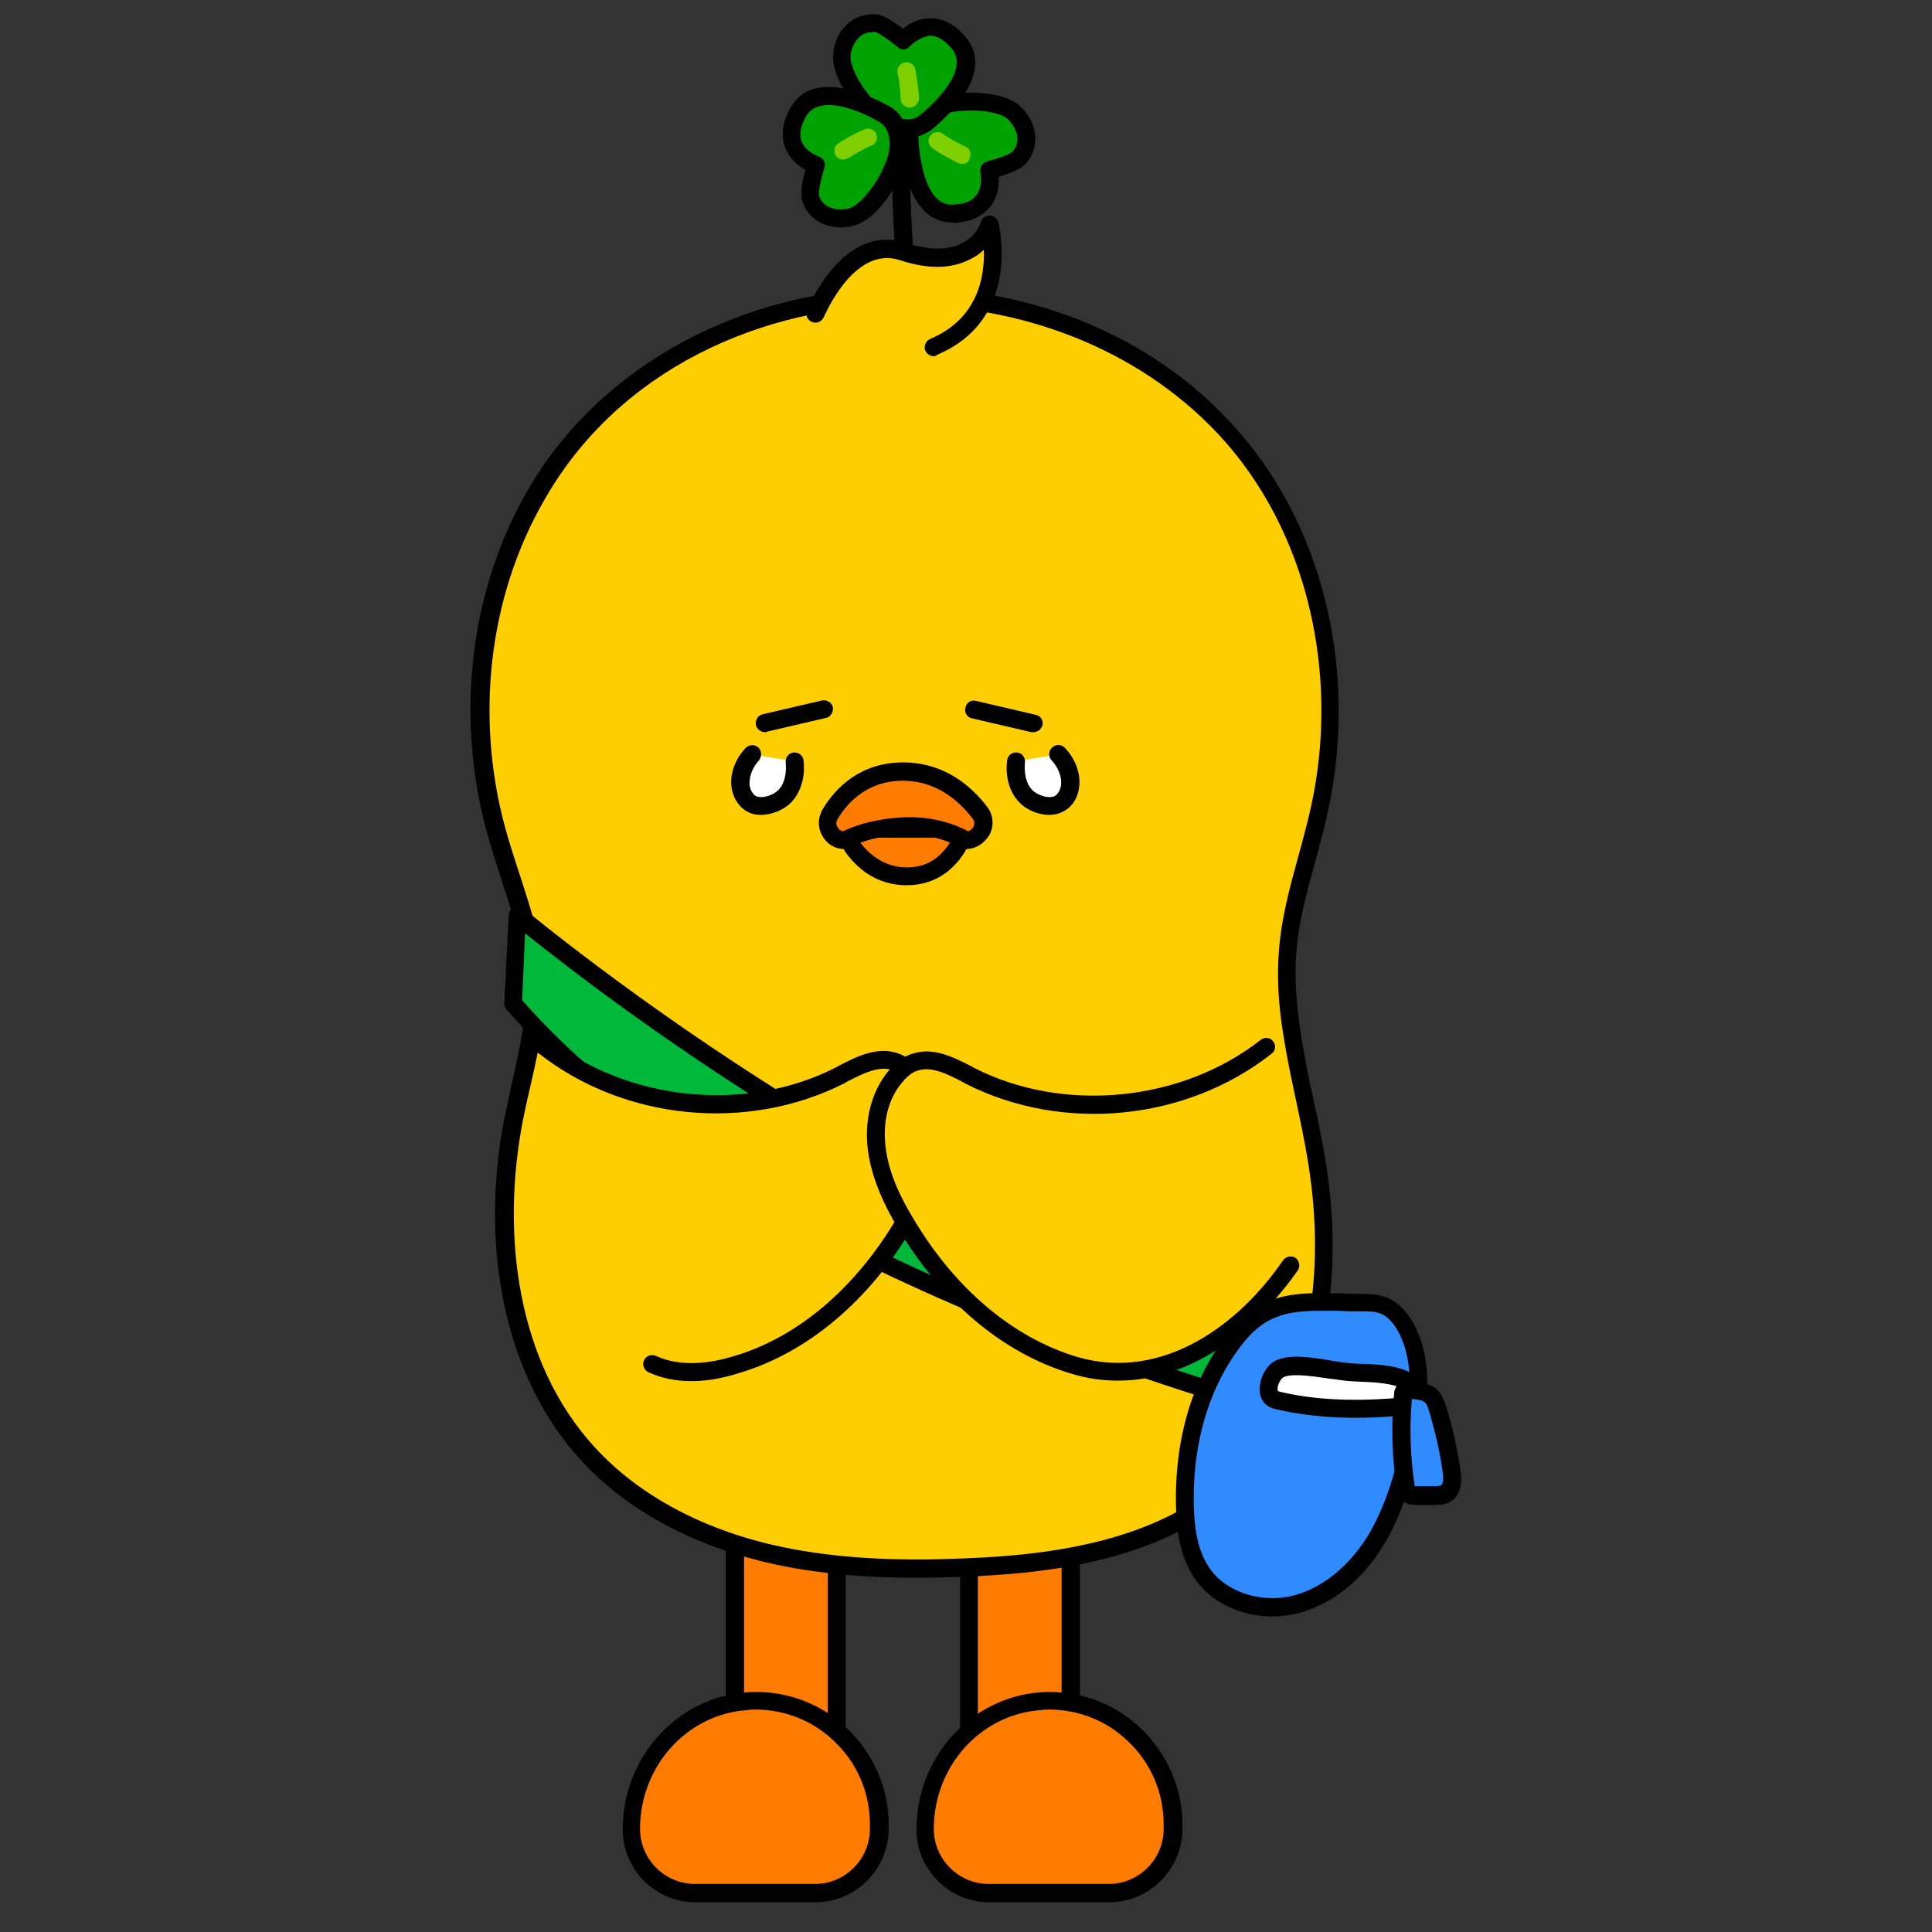 <?xml version="1.0" encoding="utf-8"?>
<!-- Generator: Adobe Illustrator 26.0.3, SVG Export Plug-In . SVG Version: 6.00 Build 0)  -->
<svg version="1.1" id="레이어_1" xmlns="http://www.w3.org/2000/svg" xmlns:xlink="http://www.w3.org/1999/xlink" x="0px"
	 y="0px" viewBox="0 0 390 390" style="enable-background:new 0 0 390 390;" xml:space="preserve">
<rect x="0" y="0" width="390" height="390" fill="#333333" stroke="none"/>
<style type="text/css">
	.st0{fill:#FFCE00;}
	.st1{fill:#00A200;}
	.st2{fill:#7FCE00;}
	.st3{fill:#FF7C00;}
	.st4{fill:#00B839;}
	.st5{fill:#2F8BFF;}
	.st6{fill:#FFFFFF;}
</style>
<g>
	<g>
		<path class="st0" d="M183.5,63.7c0,0-2.5-26.4-1.2-34.6"/>
		<path d="M181.7,63.8c-0.1-1.1-2.5-26.7-1.2-35.1l3.6,0.6c-1.2,7.9,1.2,33.9,1.2,34.2L181.7,63.8z"/>
	</g>
	<g>
		<g>
			<path class="st1" d="M191,20.9c-3.7,0.7-7.6,3.3-7.4,7.1c0.1,3,1.2,15.4,8.9,15.1c9.1-0.4,7.1-8.7,7.1-8.7s5-1.3,6.1-2.6
				c2.8-3.2,1-7.2-1.1-9.1C202.4,20.6,196.4,19.9,191,20.9z"/>
			<path d="M192.2,44.9c-8.9,0-10.2-12.8-10.4-16.8c-0.2-4.7,4.3-8,8.8-8.9c5.3-1,12.2-0.6,15.3,2.2c3.1,2.8,4.5,7.8,1.2,11.6
				c-1,1.2-3.6,2.1-5.5,2.7c0.1,1.6-0.1,3.9-1.6,5.9c-1.6,2.1-4.1,3.2-7.4,3.4C192.5,44.9,192.3,44.9,192.2,44.9z M196.1,22.3
				c-1.5,0-3.1,0.1-4.8,0.5l0,0c-3,0.6-6,2.6-5.9,5.2c0.1,2.3,1,13.7,7,13.3c2.2-0.1,3.8-0.7,4.7-1.9c1.4-1.8,0.8-4.6,0.8-4.6
				c-0.2-1,0.4-1.9,1.3-2.2c2.3-0.6,4.8-1.5,5.2-2c2.3-2.6,0-5.6-0.9-6.5C202.4,23,199.5,22.3,196.1,22.3z M191,20.9L191,20.9
				L191,20.9z"/>
		</g>
		<g>
			<path class="st2" d="M194.2,33.1c-0.3,0-0.5-0.1-0.8-0.2c-0.1-0.1-3.5-1.7-5.2-3c-0.8-0.6-1-1.7-0.4-2.5c0.6-0.8,1.7-1,2.5-0.4
				c1.2,0.9,3.7,2.2,4.6,2.6c0.9,0.4,1.3,1.5,0.8,2.4C195.6,32.7,194.9,33.1,194.2,33.1z"/>
		</g>
	</g>
	<g>
		<g>
			<path class="st1" d="M176.6,23c2.7,2.5,7.1,4.1,10,1.8c2.4-1.9,11.8-10,6.9-16.1c-5.7-7.2-11.3-0.6-11.3-0.6s-4-3.3-5.7-3.5
				c-4.3-0.4-6.4,3.5-6.7,6.2C169.6,14,172.5,19.3,176.6,23z"/>
			<path d="M183.3,27.8c-2.8,0-5.8-1.4-7.9-3.4c-3.9-3.6-7.7-9.5-7.2-13.7c0.4-4.1,3.6-8.2,8.7-7.8c1.5,0.1,3.8,1.7,5.4,2.9
				c1.2-1,3.1-2.2,5.7-2.1c2.6,0,5,1.4,7.1,4c5.8,7.2-4.1,16.1-7.2,18.6C186.4,27.3,184.9,27.8,183.3,27.8z M176,6.5
				c-3.1,0-4.2,3.4-4.3,4.6c-0.2,2.2,2,6.9,6.1,10.6l0,0c2.2,2,5.7,3.3,7.7,1.7c1.8-1.4,10.4-8.8,6.7-13.5c-1.4-1.7-2.8-2.6-4.3-2.7
				c-2.2,0.1-4.2,2.1-4.2,2.1c-0.6,0.8-1.8,0.9-2.5,0.2c-1.8-1.5-4-3-4.7-3.1C176.3,6.5,176.2,6.5,176,6.5z"/>
		</g>
		<g>
			<path class="st2" d="M183.6,21.7C183.6,21.7,183.6,21.7,183.6,21.7c-1,0-1.8-0.8-1.8-1.8c0-1.5-0.4-4.3-0.6-5.2
				c-0.2-1,0.5-1.9,1.5-2.1c1-0.2,1.9,0.5,2.1,1.5c0,0.2,0.7,3.8,0.7,5.9C185.4,20.9,184.6,21.7,183.6,21.7z"/>
		</g>
	</g>
	<g>
		<g>
			<path class="st1" d="M180.7,33.1c1.3-3.5,1.2-8.2-2.1-10c-2.6-1.5-13.7-7.2-17.5-0.5c-4.5,8,3.6,10.7,3.6,10.7s-1.6,4.9-1.1,6.6
				c1.2,4.1,5.6,4.7,8.2,3.9C174.9,43,178.7,38.3,180.7,33.1z"/>
			<path d="M169.7,45.9c-3.3,0-6.7-1.7-7.8-5.5c-0.4-1.5,0.1-4.2,0.7-6.1c-1.4-0.8-3.2-2.2-4.1-4.5c-0.9-2.4-0.6-5.1,1.1-8.1
				c4.6-8.1,16.4-2.2,20-0.2c4.1,2.3,4.5,7.9,2.9,12.2l0,0c-1.9,5-6,10.7-10,11.8C171.5,45.8,170.6,45.9,169.7,45.9z M167.3,21.2
				c-1.9,0-3.6,0.6-4.6,2.3c-1.1,2-1.4,3.6-0.9,5c0.8,2.2,3.5,3.1,3.5,3.1c0.9,0.3,1.5,1.3,1.1,2.3c-0.7,2.3-1.2,4.8-1.1,5.5
				c1,3.3,4.8,3,6,2.7c2.1-0.6,5.6-4.4,7.6-9.6c1.1-2.8,1-6.5-1.3-7.8C176.4,23.9,171.3,21.2,167.3,21.2z M180.7,33.1L180.7,33.1
				L180.7,33.1z"/>
		</g>
		<g>
			<path class="st2" d="M170.2,32.2c-0.6,0-1.2-0.3-1.5-0.8c-0.5-0.8-0.3-2,0.6-2.5c0.1-0.1,3.3-2.1,5.3-2.8c0.9-0.4,2,0.1,2.3,1
				c0.4,0.9-0.1,2-1,2.3c-1.4,0.5-3.8,2-4.6,2.5C170.8,32.1,170.5,32.2,170.2,32.2z"/>
		</g>
	</g>
</g>
<g>
	<g>
		<rect x="148.4" y="285.7" class="st3" width="20.5" height="87.9"/>
		<path d="M170.7,375.4h-24.2v-91.5h24.2V375.4z M150.2,371.7h16.9v-84.3h-16.9V371.7z"/>
	</g>
	<g>
		<path class="st3" d="M177.5,368.4c0-14.4-12.1-25.9-26.7-25c-13.3,0.9-23.4,12.5-23.4,25.8v0c0,7.1,5.8,12.9,12.9,12.9h24.2
			c7.1,0,12.9-5.8,12.9-12.9V368.4z"/>
		<path d="M164.6,384h-24.2c-8.1,0-14.7-6.6-14.7-14.7c0-14.6,11-26.7,25.1-27.7c7.5-0.5,14.7,2.1,20.1,7.2
			c5.4,5.1,8.5,12.2,8.5,19.6v0.9C179.3,377.4,172.7,384,164.6,384z M152.5,345.1c-0.5,0-1,0-1.6,0.1c-12.2,0.8-21.7,11.3-21.7,24
			c0,6.1,5,11.1,11.1,11.1h24.2c6.1,0,11.1-5,11.1-11.1v-0.9c0-6.5-2.6-12.5-7.3-16.9C164,347.3,158.4,345.1,152.5,345.1z"/>
	</g>
</g>
<g>
	<g>
		<rect x="195.6" y="284" class="st3" width="20.5" height="88.1"/>
		<path d="M218,373.9h-24.2v-91.7H218V373.9z M197.4,370.3h16.9v-84.5h-16.9V370.3z"/>
	</g>
	<g>
		<path class="st3" d="M236.8,368.4c0-14.4-12.1-25.9-26.7-25c-13.3,0.9-23.4,12.5-23.4,25.8v0c0,7.1,5.8,12.9,12.9,12.9h24.2
			c7.1,0,12.9-5.8,12.9-12.9V368.4z"/>
		<path d="M223.9,384h-24.2c-8.1,0-14.7-6.6-14.7-14.7c0-14.6,11-26.7,25.1-27.7c7.5-0.5,14.7,2.1,20.1,7.2
			c5.4,5.1,8.5,12.2,8.5,19.6v0.9C238.6,377.4,232,384,223.9,384z M211.8,345.1c-0.5,0-1,0-1.6,0.1c-12.2,0.8-21.7,11.3-21.7,24
			c0,6.1,5,11.1,11.1,11.1h24.2c6.1,0,11.1-5,11.1-11.1v-0.9c0-6.5-2.6-12.5-7.3-16.9C223.3,347.3,217.7,345.1,211.8,345.1z"/>
	</g>
</g>
<g>
	<g>
		<path class="st0" d="M185.3,316.6c-12,0-22.3-1.1-31.4-3.4c-14.5-3.6-26.7-10.5-35.3-19.8c-14.6-15.9-20.2-41.3-14.9-67.9
			c0.4-2.3,1-4.5,1.5-6.8c1.5-6.5,3-13.1,2.8-19.7c-0.2-7.5-2.5-14.6-5-22.1c-1-3.2-2.1-6.5-3-9.7c-6.2-23.1-3.2-47.6,8.2-67.3
			c14.2-24.7,42.8-40.1,74.5-40.1c25.2,0,48.7,9.7,64.5,26.5c18,19.2,25.4,48.6,19.3,76.8c-0.7,3.4-1.7,6.9-2.6,10.2
			c-1.6,6-3.4,12.2-3.9,18.5c-0.4,5-0.2,10.2,0.8,16.6c0.7,4.6,1.7,9.3,2.6,13.8c0.8,3.9,1.7,8,2.4,12c4.5,27.1-1.3,50.6-16,64.6
			c-15.3,14.6-37.7,17.2-55.5,17.8C191.2,316.6,188.3,316.6,185.3,316.6C185.3,316.6,185.3,316.6,185.3,316.6z"/>
	</g>
	<g>
		<path d="M182.6,61.6c23.4,0,46.9,8.6,63.2,25.9c18.4,19.6,24.6,48.9,18.9,75.1c-2.1,9.7-5.7,19.1-6.5,28.9
			c-0.5,5.7-0.1,11.4,0.8,17c1.3,8.6,3.6,17.2,5,25.8c3.7,22.2,0.9,47.4-15.4,63c-14.1,13.4-34.9,16.6-54.4,17.3
			c-2.9,0.1-5.9,0.2-8.8,0.2c-10.4,0-20.8-0.8-30.9-3.3c-12.9-3.2-25.4-9.5-34.4-19.3c-15.9-17.3-19-43.3-14.5-66.3
			c1.8-8.9,4.6-17.8,4.3-26.9c-0.3-11.1-5.1-21.5-8-32.2c-5.9-21.9-3.4-46.2,8-65.9C124.7,74.8,153.6,61.6,182.6,61.6 M182.6,58
			c-32.4,0-61.5,15.7-76.1,41c-11.6,20.1-14.6,45.2-8.3,68.7c0.9,3.3,2,6.6,3,9.8c2.4,7.4,4.7,14.3,4.9,21.6
			c0.2,6.4-1.2,12.6-2.7,19.3c-0.5,2.3-1,4.6-1.5,6.9c-5.4,27.2,0.4,53.2,15.4,69.5c8.8,9.6,21.4,16.6,36.2,20.3
			c9.2,2.3,19.6,3.4,31.8,3.4c2.8,0,5.8-0.1,9-0.2c18.1-0.7,41-3.3,56.7-18.3c15.1-14.4,21.1-38.5,16.5-66.2c-0.7-4-1.5-8.1-2.4-12
			c-1-4.5-1.9-9.2-2.6-13.7c-0.9-6.2-1.2-11.3-0.8-16.1c0.5-6.1,2.1-11.9,3.8-18.1c0.9-3.4,1.9-6.8,2.6-10.3
			c6.2-28.7-1.3-58.8-19.8-78.4C232.3,67.8,208.3,58,182.6,58L182.6,58z"/>
	</g>
</g>
<g>
	<g>
		<path class="st4" d="M104.5,184.9c0,0,88.9,74.8,161.7,81.6c0,0-0.9,13.7-4.6,19.2c0,0-110.1-27.6-157.9-83.1L104.5,184.9z"/>
		<path d="M261.5,287.5c-0.1,0-0.3,0-0.4-0.1c-1.1-0.3-111.2-28.4-158.9-83.7c-0.3-0.4-0.5-0.8-0.4-1.3l0.9-17.7
			c0-0.7,0.5-1.3,1.1-1.6c0.6-0.3,1.4-0.2,1.9,0.3c0.9,0.7,89.3,74.5,160.7,81.2c1,0.1,1.7,0.9,1.6,1.9c0,0.6-1,14.3-4.9,20.1
			C262.7,287.2,262.1,287.5,261.5,287.5z M105.4,201.9c44.4,50.8,142.7,78.3,155.2,81.6c2-4,3.1-11.3,3.5-15.5
			c-64.9-7.1-142.5-67-158.1-79.6L105.4,201.9z"/>
	</g>
	<g>
		<path class="st5" d="M274.5,262.9c1.7,0,3.4,0,4.9,0.7c2,0.8,3.4,2.6,4.4,4.5c3.7,7,2.6,15.6,0.9,23.4c-1.5,6.8-3.5,13.7-7.2,19.7
			s-9.3,11-16.1,12.7c-6.8,1.7-14.8-0.5-18.8-6.3c-2.7-3.8-3.4-8.7-3.5-13.4c-0.4-12.6,2.9-25.8,11.2-35.3
			C257.1,261.3,265.2,262.9,274.5,262.9z"/>
		<path d="M256.8,326.3c-6.3,0-12.3-2.8-15.6-7.6c-3.1-4.5-3.7-10-3.8-14.4c-0.4-14.4,3.7-27.4,11.6-36.5c6.2-7.1,13.6-6.9,21.3-6.7
			c1.4,0,2.8,0.1,4.2,0.1l0,0c1.8,0,3.7,0,5.6,0.8c2.1,0.9,3.9,2.7,5.3,5.3c4.1,7.6,2.8,16.8,1.1,24.7c-1.4,6.4-3.4,13.8-7.4,20.2
			c-4.3,7-10.5,11.8-17.2,13.5C260.2,326.1,258.5,326.3,256.8,326.3z M266.3,264.6c-5.7,0-10.4,0.8-14.5,5.5
			c-7.3,8.5-11.2,20.6-10.8,34.1c0.1,3.8,0.6,8.7,3.2,12.4c3.3,4.8,10.4,7.1,16.8,5.5c5.7-1.4,11.2-5.8,15-11.9c3.7-6,5.6-13,7-19.1
			c1.6-7.3,2.8-15.6-0.7-22.2c-1-1.9-2.2-3.1-3.5-3.7c-1.2-0.5-2.8-0.5-4.2-0.5c-1.5,0-2.9,0-4.3-0.1
			C268.9,264.6,267.6,264.6,266.3,264.6z"/>
	</g>
	<g>
		<path class="st6" d="M271.6,276.9c-3.8-0.4-10.2-2-13.2-0.6c-2.1,0.9-3.6,5.6-0.6,6.3c7.5,1.8,15.4,2,23.1,1.5
			c2.9-0.2,6.9-2.6,3.4-5.1c-2.8-2-8.6-1.8-11.8-2C272.2,277,271.9,276.9,271.6,276.9z"/>
		<path d="M273.7,286.2c-6,0-11.4-0.6-16.4-1.8c-1.7-0.4-2.9-1.7-3-3.6c-0.2-2.4,1.3-5.3,3.3-6.2c2.8-1.3,7.4-0.6,11.4,0.1
			c1,0.2,2,0.3,2.8,0.4h0c0.3,0,0.6,0.1,0.8,0.1c0.5,0,1.2,0.1,1.9,0.1c3.6,0.1,8.1,0.3,10.9,2.2c2.3,1.7,2.3,3.5,2,4.4
			c-0.7,2.3-3.8,3.8-6.3,4C278.5,286.1,276,286.2,273.7,286.2z M261.7,277.6c-1.1,0-2,0.1-2.6,0.4c-0.5,0.2-1.3,1.6-1.2,2.5
			c0,0.3,0.1,0.3,0.3,0.4c6.6,1.6,14,2,22.6,1.4c1.5-0.1,2.9-0.9,3.1-1.3c0,0.1-0.2-0.2-0.6-0.5c-1.8-1.3-6.1-1.5-8.9-1.6
			c-0.7,0-1.4-0.1-2-0.1c-0.3,0-0.7-0.1-1-0.1c-0.9-0.1-1.9-0.3-3-0.4C266.3,278,263.7,277.6,261.7,277.6z"/>
	</g>
	<g>
		<path class="st5" d="M284.7,280.6c-0.4,0-0.9-0.1-1.2,0.2c-0.2,0.2-0.3,0.6-0.3,0.9c-0.6,6-0.4,12.1,0.5,18.1
			c0.1,0.7,0.3,1.4,0.8,1.8c0.4,0.3,0.9,0.3,1.4,0.3c1.2,0,2.4,0,3.6,0c0.8,0,1.6,0,2.3-0.4c1.5-0.9,1.5-3,1.2-4.6
			c-0.6-4-1.4-7.9-2.6-11.7C289.4,281.4,288.8,281,284.7,280.6z"/>
		<path d="M289.8,303.8c-0.1,0-0.2,0-0.3,0l-3.6,0c-0.6,0-1.5,0-2.4-0.6c-1.3-0.9-1.5-2.3-1.6-3.1c-0.9-6.1-1.1-12.4-0.5-18.6
			c0-0.4,0.1-1.3,0.8-2c0.9-0.9,2.2-0.8,2.6-0.7c0,0,0,0,0,0c4.9,0.5,6.1,1.5,7.4,6c1.2,4,2,8,2.6,11.9c0.5,3.2-0.2,5.4-2.1,6.5
			C291.7,303.7,290.7,303.8,289.8,303.8z M285,282.4c-0.5,5.8-0.3,11.5,0.5,17.1c0.1,0.3,0.1,0.5,0.1,0.6c0-0.1,0.2-0.1,0.3-0.1
			l3.6,0c0.5,0,1.1,0,1.4-0.2c0.3-0.2,0.6-1,0.3-2.8c-0.5-3.7-1.4-7.6-2.5-11.4C287.9,282.9,287.9,282.7,285,282.4z"/>
	</g>
</g>
<g>
	<g>
		<path class="st3" d="M191.2,167.2c1.9,0,3.1,2.1,2.1,3.7c-1.7,2.7-4.8,5.9-10.2,5.9c-5.3,0-8.8-3.1-10.8-5.8c-1.2-1.6,0-3.9,2-3.9
			H191.2z"/>
		<path d="M183,178.7c-6.1,0-10-3.5-12.2-6.5c-1-1.3-1.1-3-0.4-4.4c0.7-1.5,2.2-2.4,3.8-2.4h17c1.5,0,3,0.8,3.7,2.2
			c0.8,1.4,0.7,3-0.1,4.3C192.9,175,189.3,178.7,183,178.7z M174.2,169.1c-0.3,0-0.5,0.2-0.6,0.4c-0.1,0.2-0.1,0.4,0.1,0.6
			c1.7,2.3,4.8,5,9.4,5c3.7,0,6.6-1.7,8.7-5.1c0.2-0.3,0.1-0.5,0-0.6c-0.1-0.1-0.2-0.3-0.5-0.3H174.2z"/>
	</g>
	<g>
		<path class="st3" d="M170.5,169.6c-2.7,0-4.4-3-3-5.3c2.4-3.9,6.9-8.5,14.7-8.5c7.6,0,12.6,4.4,15.5,8.3c1.7,2.3,0.1,5.6-2.8,5.6
			c0,0-5.1-3.4-12.9-2.9C174.2,167.2,170.5,169.6,170.5,169.6z"/>
		<path d="M194.9,171.4h-0.5l-0.5-0.3c0,0-4.8-3-11.8-2.6c-7.1,0.4-10.6,2.6-10.6,2.6l-0.4,0.3l-0.5,0c-2,0-3.7-1-4.6-2.7
			c-1-1.7-0.9-3.7,0.1-5.4c2.6-4.3,7.6-9.4,16.2-9.4c8.4,0,13.9,4.9,17,9c1.2,1.6,1.4,3.7,0.5,5.5
			C198.7,170.3,196.9,171.4,194.9,171.4z M182.2,157.6c-6.9,0-11,4.2-13.1,7.7c-0.5,0.8-0.2,1.4,0,1.7c0.1,0.2,0.4,0.7,1.1,0.8
			c1.4-0.7,5.3-2.4,11.8-2.8c6.9-0.4,11.8,1.9,13.4,2.8c0.7-0.2,1-0.7,1.1-0.9c0.1-0.3,0.4-1-0.2-1.7
			C193.6,161.7,189.1,157.6,182.2,157.6z"/>
	</g>
</g>
<g>
	<path class="st0" d="M164.6,63.4c0,0,6.5-16.1,17.5-12.5c14.6,4.7,17.6-5.4,17.6-5.4s4.8,17.9-11.2,24.6"/>
	<path d="M188.5,71.9c-0.7,0-1.4-0.4-1.7-1.1c-0.4-0.9,0.1-2,1-2.4c9.7-4.1,11-12.7,10.8-18c-0.7,0.7-1.6,1.4-2.7,1.9
		c-3.8,2-8.6,2.1-14.3,0.2c-9.3-3-15.2,11.4-15.3,11.5c-0.4,0.9-1.4,1.4-2.4,1c-0.9-0.4-1.4-1.4-1-2.4c0.3-0.7,7.3-17.6,19.8-13.6
		c4.8,1.5,8.6,1.6,11.5,0.1c3-1.5,3.8-4.2,3.8-4.3c0.2-0.8,1-1.3,1.8-1.3c0.8,0,1.5,0.6,1.7,1.3c0.1,0.2,5,19.5-12.3,26.8
		C189,71.8,188.8,71.9,188.5,71.9z"/>
</g>
<g>
	<path class="st0" d="M109.7,211.3c16.6,13.1,40.9,15.5,59.8,5.9c3.5-1.8,7.3-4,11.1-2.7c1.5,0.5,2.8,1.6,3.9,2.8
		c3.4,4,4.5,9.6,3.9,14.8c-0.7,5.2-2.9,10.1-5.6,14.6c-7.7,13.2-19.5,24.6-34.2,29c-5.5,1.6-11.6,2.2-16.9-0.2"/>
	<path d="M139.6,278.8c-3.2,0-6.1-0.6-8.7-1.8c-0.9-0.4-1.3-1.5-0.9-2.4c0.4-0.9,1.5-1.3,2.4-0.9c5.2,2.4,11.3,1.4,15.6,0.1
		c13-3.8,24.8-13.8,33.2-28.2c2-3.4,4.7-8.4,5.4-13.9c0.7-5.2-0.6-10.1-3.4-13.4c-1-1.2-2-1.9-3.1-2.3c-2.7-0.9-5.9,0.7-9,2.3
		l-0.7,0.4c-19.6,9.9-44.4,7.5-61.7-6.1c-0.8-0.6-0.9-1.8-0.3-2.5c0.6-0.8,1.8-0.9,2.5-0.3c16,12.5,39.7,14.9,57.8,5.7l0.7-0.4
		c3.5-1.8,7.6-3.9,11.8-2.5c1.7,0.6,3.2,1.7,4.7,3.3c3.5,4.1,5.1,10,4.3,16.2c-0.8,6.1-3.7,11.7-5.8,15.3
		c-8.8,15.1-21.4,25.7-35.3,29.8C145.6,278.3,142.5,278.8,139.6,278.8z"/>
</g>
<g>
	<path class="st0" d="M255.6,211.3c-16.6,13.1-40.9,15.5-59.8,5.9c-3.5-1.8-7.3-4-11.1-2.7c-1.5,0.5-2.8,1.6-3.9,2.8
		c-3.4,4-4.5,9.6-3.9,14.8c0.7,5.2,2.9,10.1,5.6,14.6c7.7,13.2,19.5,24.6,34.2,29c17.7,5.2,34-6.1,43.6-20.2"/>
	<path d="M225.7,278.7c-3.1,0-6.2-0.4-9.4-1.4c-13.9-4.1-26.4-14.7-35.3-29.8c-2.1-3.6-5-9.2-5.8-15.3c-0.8-6.2,0.8-12.1,4.3-16.2
		c1.4-1.6,3-2.8,4.7-3.3c4.2-1.4,8.2,0.7,11.8,2.5l0.7,0.4c18.1,9.2,41.9,6.8,57.8-5.7c0.8-0.6,1.9-0.5,2.5,0.3
		c0.6,0.8,0.5,1.9-0.3,2.5c-17.3,13.6-42.1,16-61.7,6.1l-0.7-0.4c-3.1-1.6-6.2-3.2-9-2.3c-1.1,0.3-2.1,1.1-3.1,2.3
		c-2.9,3.3-4.1,8.2-3.4,13.4c0.7,5.5,3.4,10.6,5.4,13.9c8.4,14.3,20.2,24.3,33.2,28.2c17.4,5.1,32.9-6.7,41.6-19.5
		c0.6-0.8,1.7-1,2.5-0.5c0.8,0.6,1,1.7,0.5,2.5C254,267.9,241,278.7,225.7,278.7z"/>
</g>
<g>
	<g>
		<line class="st0" x1="208.6" y1="146" x2="196.5" y2="143.2"/>
		<path d="M208.6,147.8c-0.1,0-0.3,0-0.4,0l-12-2.8c-1-0.2-1.6-1.2-1.3-2.2c0.2-1,1.2-1.6,2.2-1.3l12,2.8c1,0.2,1.6,1.2,1.3,2.2
			C210.1,147.3,209.4,147.8,208.6,147.8z"/>
	</g>
	<g>
		<line class="st0" x1="154.4" y1="146" x2="166.4" y2="143.2"/>
		<path d="M154.4,147.8c-0.8,0-1.6-0.6-1.8-1.4c-0.2-1,0.4-2,1.3-2.2l12-2.8c1-0.2,2,0.4,2.2,1.3c0.2,1-0.4,2-1.3,2.2l-12,2.8
			C154.7,147.8,154.6,147.8,154.4,147.8z"/>
	</g>
	<g>
		<path class="st6" d="M205,153.7c-0.3,2.5,0.2,5.2,2,7c1.6,1.6,5.4,2.8,7.3,1.1c2.6-2.4,1.8-6.8-0.8-9.5"/>
		<path d="M211.8,164.5c-2.3,0-4.7-1.1-6-2.5c-2-2-2.9-5.1-2.5-8.5c0.1-1,1-1.7,2-1.6c1,0.1,1.7,1,1.6,2c-0.1,1.1-0.2,3.9,1.5,5.6
			c1.2,1.2,3.8,1.9,4.8,1c0.6-0.6,1-1.4,1-2.4c0.1-1.5-0.7-3.3-1.9-4.6c-0.7-0.7-0.7-1.9,0.1-2.6c0.7-0.7,1.9-0.7,2.6,0.1
			c1.9,2,3,4.7,2.9,7.2c-0.1,2-0.8,3.7-2.2,4.9C214.5,164.1,213.1,164.5,211.8,164.5z"/>
	</g>
	<g>
		<path class="st6" d="M160.4,153.7c0.3,2.5-0.2,5.2-2,7c-1.6,1.6-5.4,2.8-7.3,1.1c-2.6-2.4-1.8-6.8,0.8-9.5"/>
		<path d="M153.6,164.5c-1.4,0-2.7-0.4-3.8-1.4c-1.4-1.3-2.1-3-2.2-4.9c-0.1-2.5,1-5.2,2.9-7.2c0.7-0.7,1.8-0.8,2.6-0.1
			c0.7,0.7,0.7,1.8,0.1,2.6c-1.2,1.3-1.9,3-1.9,4.6c0,1,0.4,1.8,1,2.4c1,0.9,3.6,0.2,4.8-1c1.7-1.7,1.6-4.5,1.5-5.6
			c-0.1-1,0.6-1.9,1.6-2c1-0.1,1.9,0.6,2,1.6c0.4,3.4-0.6,6.5-2.5,8.5C158.3,163.4,155.9,164.5,153.6,164.5z"/>
	</g>
</g>
</svg>
